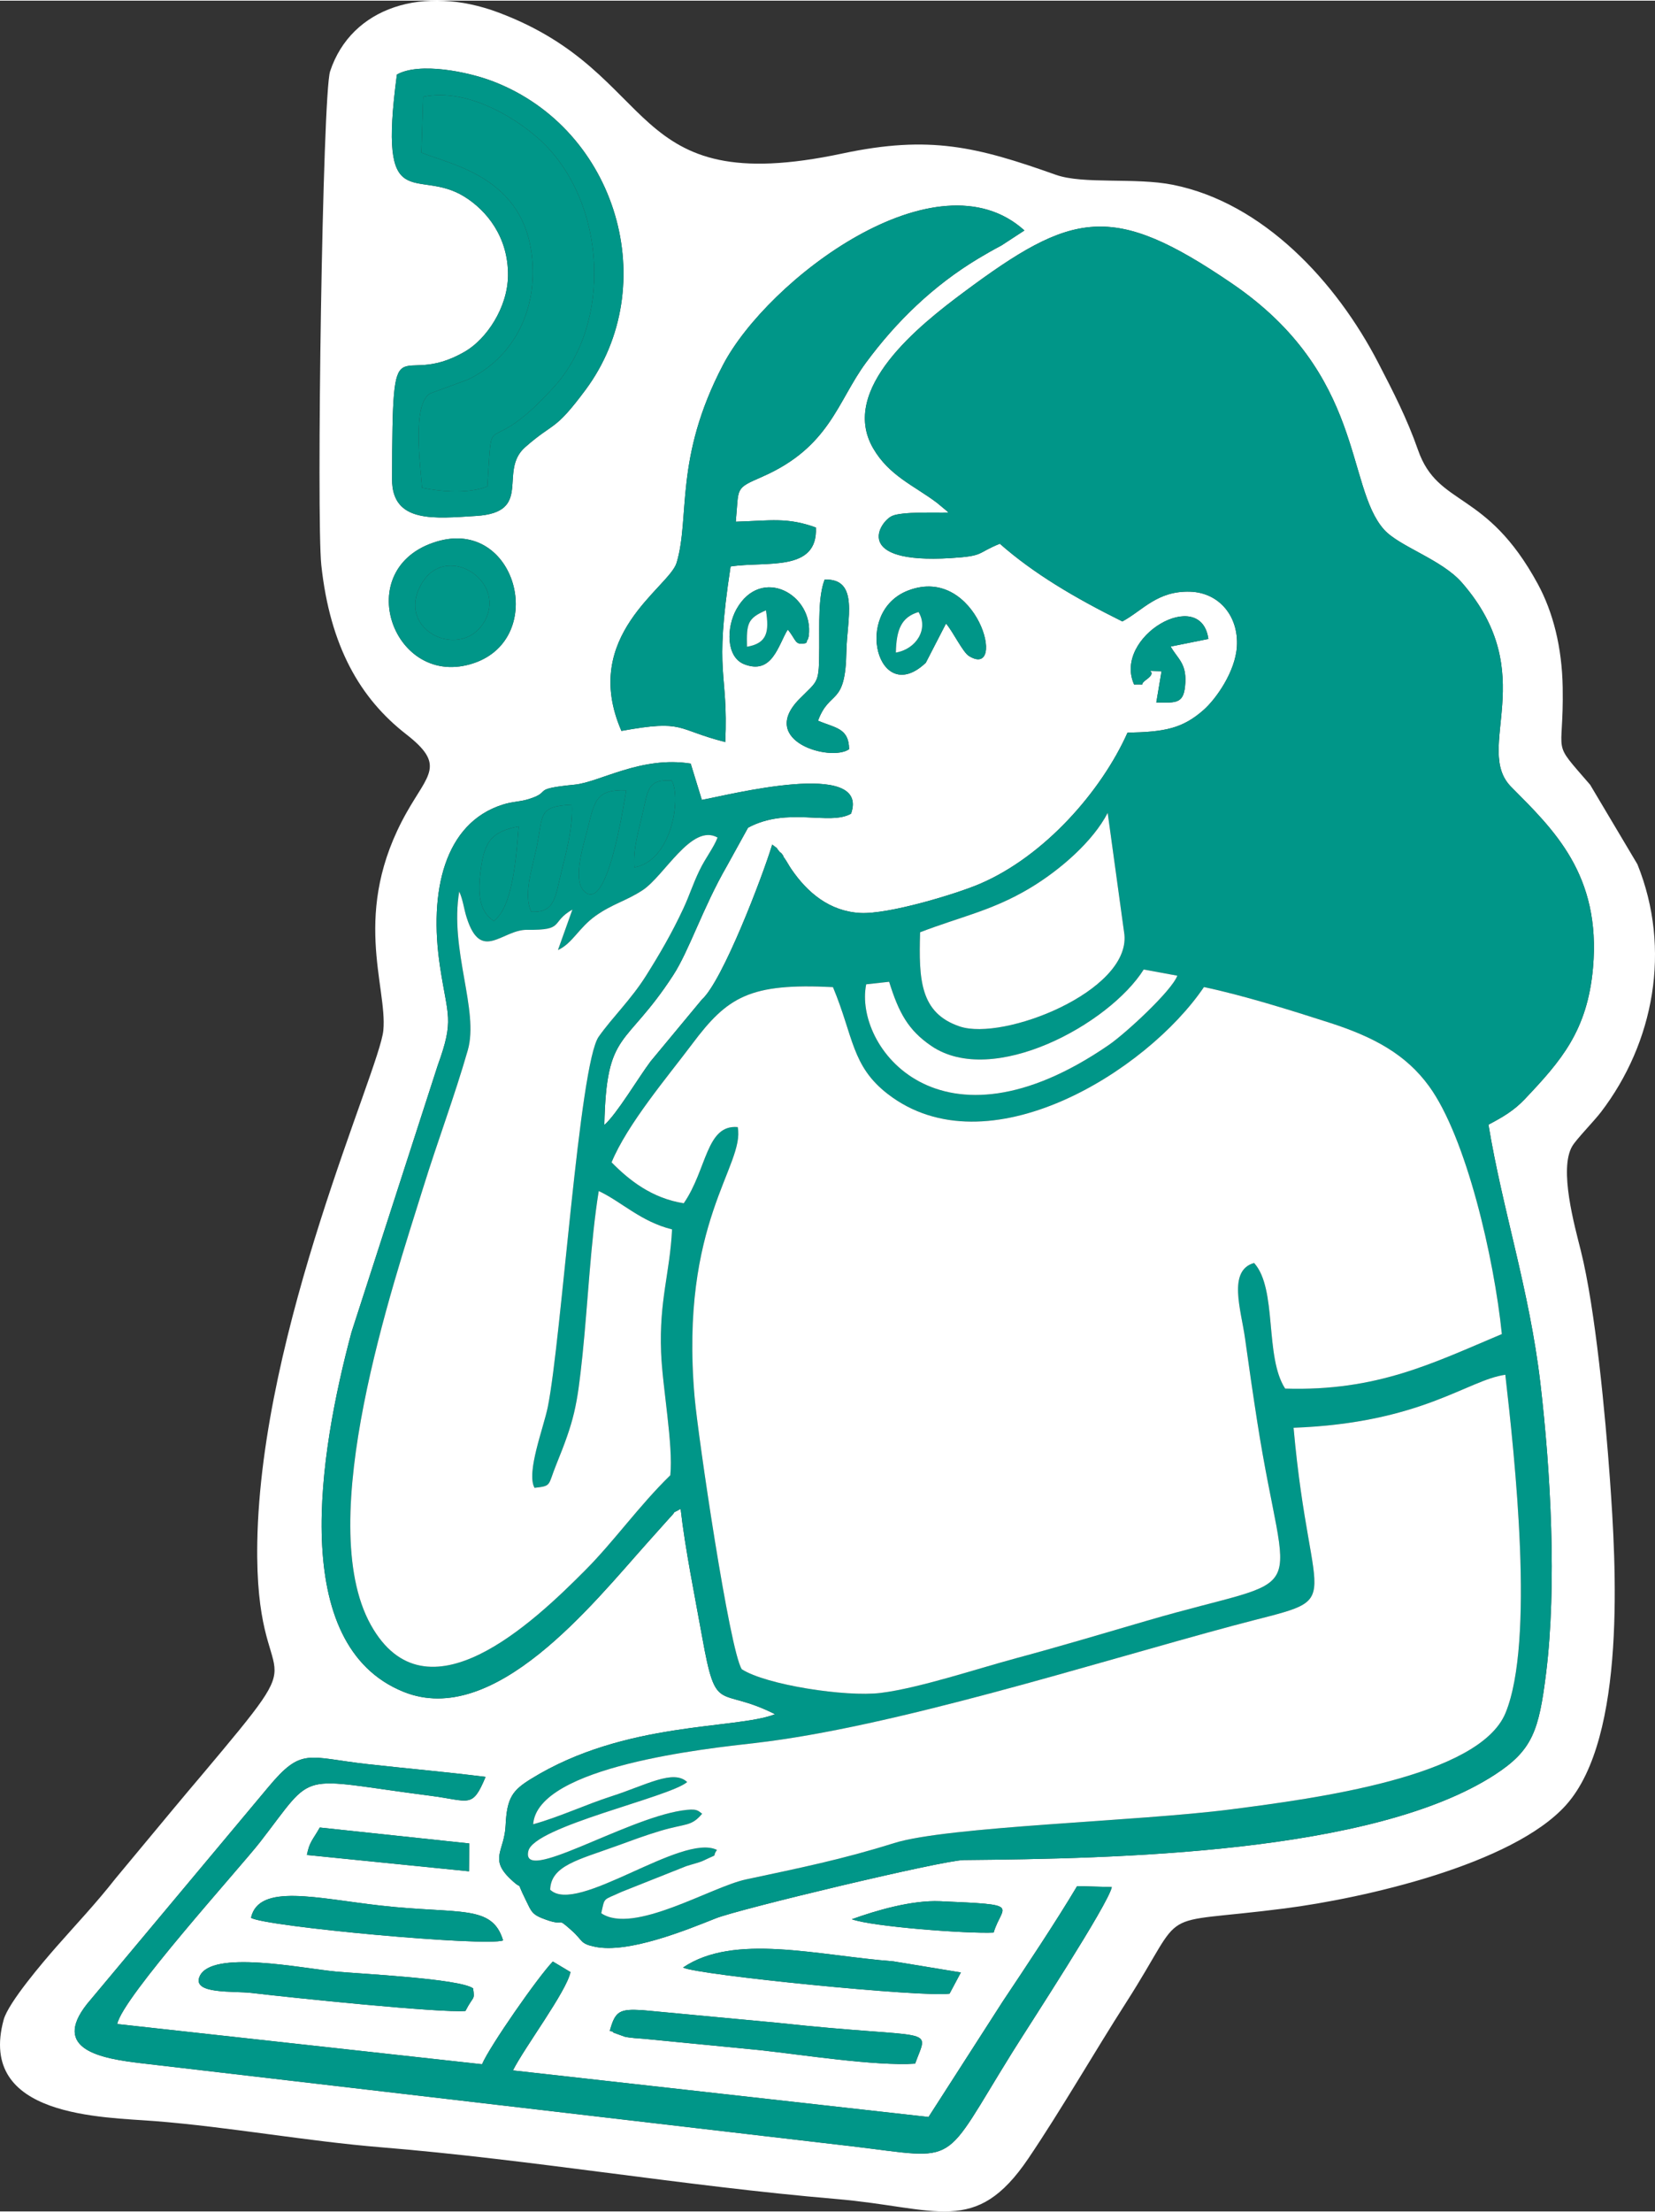 <?xml version="1.0" encoding="UTF-8"?>
<!DOCTYPE svg PUBLIC "-//W3C//DTD SVG 1.1//EN" "http://www.w3.org/Graphics/SVG/1.1/DTD/svg11.dtd">
<!-- Creator: CorelDRAW 2020 (64-Bit) -->
<svg xmlns="http://www.w3.org/2000/svg" xml:space="preserve" width="366px" height="489px" version="1.1" style="shape-rendering:geometricPrecision; text-rendering:geometricPrecision; image-rendering:optimizeQuality; fill-rule:evenodd; clip-rule:evenodd"
viewBox="0 0 149.413 199.506"
 xmlns:xlink="http://www.w3.org/1999/xlink"
 xmlns:xodm="http://www.corel.com/coreldraw/odm/2003">
 <rect x="0" y="0" width="149.413" height="199.506" fill="#333333" stroke="none"/>
 <defs>
  <style type="text/css">
   <![CDATA[
      .fil4 {fill:#009688}
    .fil1 {fill:#009688}
    .fil3 {fill:#009688}
    .fil8 {fill:#009688}
    .fil6 {fill:white}
    .fil7 {fill:#009688}
    .fil5 {fill:#009688}
    .fil9 {fill:#009688}
    .fil12 {fill:white}
    .fil13 {fill:white}
    .fil10 {fill:#009688}
    .fil11 {fill:#009688}
    .fil0 {fill:white}
    .fil2 {fill:white}
   ]]>
  </style>
 </defs>
 <g id="Layer_x0020_1">
  <g id="_3016290679616">
   <path class="fil0" d="M58.144 183.928c-0.464,-0.033 -1.273,-0.079 -1.748,-0.193l-1.013 -0.367c-0.062,-0.145 -0.226,-0.094 -0.33,-0.158 0.485,-1.808 0.904,-1.985 2.921,-1.872l12.283 1.151c14.323,1.556 13.641,0.187 12.358,3.681 -3.556,0.239 -10.245,-0.812 -13.996,-1.22l-10.475 -1.022zm-27.835 -6.071c2.185,0.205 11.19,0.636 12.402,1.518 0.159,1.123 0.043,0.609 -0.691,2.038 -2.211,0.198 -15.616,-1.187 -19.311,-1.624 -1.644,-0.194 -5.386,0.138 -4.691,-1.485 1.046,-2.444 9.251,-0.734 12.291,-0.447zm31.356 -0.362c4.607,-3.122 12.121,-1.088 18.992,-0.558l6.09 1.003 -1.02 1.911c-2.282,0.362 -22.774,-1.683 -24.062,-2.356zm-39.004 -4.49c0.696,-3.143 5.978,-1.744 11.712,-1.1 7.136,0.802 10.056,-0.141 11.044,3.141 -1.412,0.597 -21.549,-1.248 -22.756,-2.041zm54.243 0.131c2.14,-0.772 5.378,-1.737 7.965,-1.624 7.547,0.328 5.594,0.295 4.836,2.83 -2.355,0.117 -10.991,-0.537 -12.801,-1.206zm-49.198 -5.799c0.237,-1.202 0.515,-1.326 1.164,-2.476l13.494 1.436 -0.024 2.515 -14.634 -1.475zm72.666 2.897c-0.289,1.508 -7.493,12.524 -8.962,14.885 -6.527,10.488 -4.648,9.677 -14.396,8.52l-64.298 -7.511c-3.456,-0.411 -8.15,-1.185 -4.856,-5.348l16.364 -19.567c3.027,-3.624 3.534,-2.685 8.931,-2.077 3.537,0.398 7.196,0.71 10.682,1.156 -1.207,2.888 -1.429,2.159 -4.972,1.704 -12.322,-1.582 -10.257,-2.427 -15.392,4.184 -1.774,2.283 -12.453,14.05 -12.889,16.413l32.935 3.631c0.669,-1.592 5.064,-7.903 6.391,-9.271l1.592 0.952c-0.352,1.741 -4.12,6.751 -5.194,8.875l37.52 4.202 6.691 -10.413c2.138,-3.205 4.784,-7.168 6.723,-10.42l3.13 0.085zm-23.715 -102.684c-1.656,1.162 -8.252,-0.718 -4.493,-4.524 1.76,-1.782 1.771,-1.326 1.797,-4.714 0.015,-2.025 -0.11,-4.504 0.485,-6.065 3.163,-0.138 2.013,3.632 1.966,6.475 -0.083,5.024 -1.502,3.4 -2.561,6.254 1.551,0.668 2.788,0.654 2.806,2.574zm25.727 -5.84c-1.927,-4.331 6.047,-8.913 6.708,-4.109l-3.404 0.684c0.611,1.089 1.417,1.487 1.324,3.251 -0.101,1.911 -0.727,1.833 -2.622,1.798l0.474 -2.821c-2.091,-0.03 -0.086,-0.167 -1.363,0.755 -0.824,0.595 0.194,0.405 -1.117,0.442zm-31.266 -4.958c-0.869,1.421 -1.398,4.106 -3.918,3.135 -1.669,-0.643 -1.63,-3.333 -0.712,-4.972 2.224,-3.972 7.012,-1.324 6.525,2.429 -0.01,0.073 -0.094,0.371 -0.105,0.313 -0.01,-0.058 -0.068,0.215 -0.125,0.311 -1.054,0.243 -0.847,-0.222 -1.665,-1.216zm12.465 2.995c-4.296,4.091 -6.654,-4.597 -1.578,-6.524 6.262,-2.377 8.966,8.072 5.477,5.92 -0.568,-0.35 -1.439,-2.194 -2.076,-2.933l-1.823 3.537zm-44.157 -10.934c7.193,-2.163 10.043,8.694 3.363,10.965 -7.258,2.467 -11.262,-8.59 -3.363,-10.965zm23.967 98.864c-0.663,-3.685 -1.538,-7.949 -1.947,-11.574 -1.092,0.632 -0.088,-0.118 -1.037,0.864l-1.938 2.165c-4.99,5.58 -13.847,16.796 -22.045,13.479 -10.445,-4.226 -7.631,-21.489 -4.691,-32.455l7.783 -24.074c1.515,-4.174 0.89,-4.37 0.205,-8.924 -1.02,-6.779 0.39,-12.934 5.653,-14.605 0.943,-0.299 1.508,-0.237 2.351,-0.499 2.224,-0.69 0.043,-0.9 4.168,-1.307 2.242,-0.222 5.998,-2.614 10.461,-1.898l1.006 3.274c2.245,-0.391 15.224,-3.762 13.471,1.246 -1.964,1.11 -5.722,-0.658 -9.3,1.265l-1.916 3.47c-2.178,3.779 -3.389,7.606 -4.846,9.849 -4.327,6.66 -6.03,4.862 -6.211,13.508 1.113,-0.964 3.087,-4.292 4.178,-5.742l4.623 -5.572c1.881,-1.686 5.483,-11.117 6.353,-13.991 0.823,0.647 0.047,-0.079 0.728,0.724 0.961,1.135 -0.679,-0.969 0.378,0.501 0.22,0.306 0.387,0.647 0.63,1 1.438,2.1 3.424,3.793 6.208,3.948 2.531,0.142 8.654,-1.708 10.801,-2.627 5.837,-2.497 10.98,-8.372 13.332,-13.645 3.338,-0.061 4.963,-0.365 6.875,-2.054 1.092,-0.965 2.859,-3.423 3,-5.718 0.169,-2.747 -1.612,-4.867 -4.216,-4.95 -2.975,-0.094 -4.272,1.688 -6.124,2.686 -4.341,-2.152 -8.035,-4.346 -11.061,-7.013 -2.145,0.862 -1.34,1.105 -4.433,1.296 -8.923,0.551 -6.437,-3.289 -5.292,-3.803 0.9,-0.405 3.889,-0.279 5.083,-0.309 -0.084,-0.086 -0.201,-0.186 -0.268,-0.243l-0.793 -0.655c-2.051,-1.537 -4.305,-2.426 -5.739,-4.907 -3.087,-5.341 4.2,-11.109 8.124,-14.033 9.9,-7.377 13.449,-8.209 24.277,-0.828 12.013,8.189 10.242,18.303 13.722,22.201 1.376,1.541 5.198,2.684 7.042,4.801 7.196,8.261 1.008,14.964 4.44,18.423 3.803,3.833 8.136,7.902 7.387,16.333 -0.506,5.697 -2.908,8.411 -6.157,11.845 -0.984,1.039 -1.986,1.62 -3.28,2.303 1.271,7.717 3.699,14.913 4.684,23.309 0.938,8.004 1.497,18.279 0.519,26.174 -0.645,5.204 -1.224,6.969 -4.633,9.181 -11.011,7.143 -34.382,7.574 -47.927,7.699 -1.9,0.017 -20.314,4.429 -22.39,5.256 -2.676,1.065 -7.898,3.195 -10.906,2.573 -1.385,-0.286 -1.066,-0.538 -2.112,-1.469 -1.474,-1.311 -0.489,-0.326 -2.306,-0.972 -1.308,-0.464 -1.304,-0.691 -1.86,-1.82 -1.035,-2.105 -0.001,-0.551 -1.39,-1.882 -1.898,-1.819 -0.517,-2.51 -0.412,-4.801 0.115,-2.529 0.634,-3.181 2.311,-4.217 8.501,-5.248 18.482,-4.435 22.017,-5.828 -5.157,-2.602 -5.292,0.201 -6.58,-6.958zm-7.292 -81.777c-3.748,-8.615 4.312,-12.932 4.983,-15.173 1.237,-4.131 -0.242,-9.399 4.192,-17.862 4.026,-7.682 19.28,-19.309 27.209,-12.127l-2.072 1.352c-0.798,0.423 -1.438,0.789 -2.074,1.171 -4.08,2.45 -7.426,5.699 -10.171,9.423 -2.573,3.491 -3.254,7.604 -9.346,10.276 -2.516,1.103 -2.101,0.91 -2.395,4.061 3.172,-0.098 4.629,-0.417 7.231,0.523 0.188,4.058 -4.494,3.022 -7.7,3.516 -1.537,10.06 -0.188,9.275 -0.479,15.845 -4.519,-1.143 -3.619,-2.053 -9.378,-1.005zm-11.548 -58.6c11.201,4.335 15.271,18.455 8.303,27.829 -2.847,3.829 -2.777,2.82 -5.448,5.17 -2.466,2.169 0.784,5.879 -4.428,6.201 -3.715,0.23 -7.596,0.686 -7.585,-3.31 0.038,-15.104 0.371,-7.881 6.62,-11.547 1.867,-1.095 3.811,-3.895 3.847,-6.823 0.042,-3.496 -1.94,-5.898 -3.945,-7.137 -4.34,-2.682 -7.829,2.05 -6.085,-11.017 2.031,-1.132 6.392,-0.267 8.721,0.634zm-15.545 43.646c0.794,7.337 3.505,12.023 7.667,15.259 3.567,2.774 2.001,3.564 0.035,7.053 -5.061,8.981 -1.719,15.692 -2.103,19.672 -0.347,3.598 -11.049,26.883 -11.379,46.192 -0.258,15.096 6.039,7.867 -4.998,20.99 -1.074,1.276 -1.456,1.712 -2.614,3.108l-5.197 6.252c-1.739,2.222 -3.643,4.231 -5.304,6.124 -1.209,1.377 -4.364,5.063 -4.785,6.611 -2.404,8.834 8.977,8.775 13.696,9.149 6.653,0.528 13.674,1.811 20.379,2.361 13.708,1.124 27.24,3.487 41.105,4.667 9.083,0.773 12.552,3.403 17.329,-3.66 2.953,-4.365 6.03,-9.711 8.81,-14.044 5.757,-8.974 2.171,-6.953 14.338,-8.519 7.095,-0.914 20.569,-3.943 25.399,-9.336 5.488,-6.128 4.494,-21.889 3.959,-29.372 -0.413,-5.78 -1.315,-15.405 -2.626,-20.636 -0.569,-2.271 -1.998,-7.381 -0.776,-9.446 0.376,-0.636 1.958,-2.244 2.599,-3.084 4.76,-6.233 6.387,-14.674 3.281,-22.356l-4.264 -7.169c-3.619,-4.194 -2.37,-2.311 -2.48,-8.795 -0.062,-3.605 -0.863,-6.781 -2.252,-9.338 -4.656,-8.567 -8.989,-6.878 -10.804,-12.067 -1.008,-2.884 -2.272,-5.321 -3.585,-7.859 -3.815,-7.379 -10.413,-14.455 -18.541,-16.085 -3.408,-0.684 -8.087,-0.021 -10.575,-0.903 -7.14,-2.534 -11.391,-3.597 -19.268,-1.923 -19.838,4.214 -16.19,-7.142 -31.049,-12.721 -6.721,-2.523 -13.276,-0.521 -15.204,5.308 -0.69,2.087 -1.243,40.408 -0.793,44.567z"/>
   <path class="fil1" d="M116.783 128.786c11.572,-0.432 15.708,-4.316 19.116,-4.783 0.855,7.49 2.671,24.079 0.019,30.519 -2.377,5.774 -17.174,7.716 -24.789,8.701 -8.436,1.092 -25.596,1.525 -30.425,3.046 -4.638,1.461 -8.495,2.238 -13.364,3.277 -3.148,0.672 -10.153,5.014 -13.059,3.051 0.338,-1.498 0.106,-1.127 1.844,-1.933l5.834 -2.319c0.463,-0.152 1.193,-0.329 1.532,-0.491 1.59,-0.764 0.682,-0.18 1.235,-0.972 -3.181,-1.562 -12.655,5.918 -15.058,3.588 0.077,-2.177 2.546,-2.693 5.978,-3.939 1.298,-0.472 2.59,-0.957 3.958,-1.365 2.349,-0.702 2.788,-0.368 3.786,-1.55 -0.389,-0.266 -0.408,-0.511 -1.859,-0.286 -5.255,0.817 -14.551,6.684 -13.831,3.648 0.527,-2.221 12.717,-4.835 14.336,-6.22 -1.24,-1.182 -3.725,0.284 -6.815,1.276 -2.353,0.755 -4.715,1.878 -7.088,2.532 0.393,-5.241 15.759,-6.843 19.978,-7.324 12.503,-1.425 30.42,-7.164 43.194,-10.593 10.691,-2.869 7.036,-0.415 5.478,-17.863zm-61.569 -23.954c1.425,-3.458 5.115,-7.795 7.273,-10.675 3.183,-4.25 5.174,-5.521 12.713,-5.137 1.862,4.46 1.67,7.116 4.947,9.646 8.984,6.936 23.377,-2.018 28.547,-9.652 3.628,0.773 7.776,2.072 11.352,3.223 4.035,1.299 6.897,2.88 8.965,5.72 3.365,4.621 5.874,15.489 6.576,22.372 -6.239,2.624 -11.254,5.176 -19.565,4.92 -1.879,-2.896 -0.684,-8.987 -2.802,-11.336 -2.411,0.677 -1.17,4.254 -0.819,6.799 0.342,2.482 0.706,4.979 1.103,7.53 2.668,17.127 5.393,13.473 -9.965,17.958 -3.989,1.165 -7.728,2.283 -11.786,3.377 -3.567,0.962 -8.807,2.711 -12.243,3.136 -3.144,0.389 -10.372,-0.729 -12.543,-2.138 -1.111,-1.737 -3.949,-21.012 -4.26,-24.57 -1.38,-15.828 4.572,-20.891 3.893,-24.354 -2.86,-0.25 -2.761,3.815 -4.871,6.875 -2.88,-0.453 -4.934,-2.083 -6.515,-3.694zm25.057 -16.293c0.873,2.802 1.723,4.369 3.808,5.789 5.551,3.783 16.061,-1.957 19.176,-6.897l3.033 0.558c-0.51,1.372 -4.66,5.201 -6.18,6.247 -15.255,10.498 -23.042,0.154 -21.908,-5.469l2.071 -0.228zm2.796 -4.469c3.647,-1.399 6.508,-1.954 9.868,-3.955 2.822,-1.681 5.769,-4.294 7.066,-6.818l1.511 10.992c0.482,5.121 -10.915,9.614 -14.867,8.282 -3.588,-1.208 -3.704,-4.225 -3.578,-8.501zm-38.484 -1.02c-1.467,-0.937 -1.469,-2.83 -1.104,-5.139 0.345,-2.179 1.125,-2.971 3.346,-3.392 -0.213,2.651 -0.506,7.249 -2.242,8.531zm5.789 2.624c1.304,-0.591 1.876,-2.002 3.394,-3.082 1.526,-1.085 2.737,-1.333 4.23,-2.305 1.993,-1.298 4.44,-6.08 6.786,-4.765 -0.383,0.976 -1.061,1.781 -1.636,2.971 -0.626,1.299 -0.87,2.178 -1.455,3.435 -1.042,2.237 -2.158,4.141 -3.354,6.043 -1.368,2.176 -3.036,3.753 -4.286,5.521 -1.76,2.488 -3.359,27.259 -4.594,33.407 -0.378,1.88 -1.969,5.925 -1.2,7.307 1.581,-0.179 1.189,-0.193 1.958,-2.087 1.622,-3.993 1.883,-5.205 2.372,-9.892 0.487,-4.674 0.733,-10.26 1.466,-14.805 2.049,0.956 3.798,2.766 6.62,3.461 -0.199,3.996 -1.17,6.359 -0.99,11.101 0.12,3.154 1.112,8.352 0.833,11.085 -2.862,2.794 -5.05,5.929 -7.689,8.581 -4.667,4.691 -14.354,13.906 -19.354,4.917 -5.217,-9.38 1.976,-30.583 4.744,-39.488 1.309,-4.212 2.832,-8.242 4.015,-12.366 1.034,-3.605 -1.663,-9.041 -0.772,-14.321 0.37,0.853 0.399,1.505 0.675,2.368 1.302,4.077 3.204,1.058 5.455,1.089 3.469,0.047 2.05,-0.662 4.087,-1.828l-1.305 3.653zm-2.411 -3.456c-0.73,-1.545 0.062,-3.81 0.483,-5.806 0.619,-2.929 0.068,-3.715 3.192,-3.853 0.079,2.095 -0.475,4.109 -0.961,6.089 -0.547,2.228 -0.569,3.69 -2.714,3.57zm9.308 -4.008c-0.124,-1.816 0.435,-3.429 0.818,-5.185 0.417,-1.913 0.487,-2.787 2.563,-2.641 0.878,1.664 -0.047,7.266 -3.381,7.826zm-0.732 -6.955c-0.284,1.643 -1.73,11.167 -3.805,9.107 -1.112,-1.104 0.019,-4.375 0.373,-5.839 0.563,-2.328 0.772,-3.372 3.432,-3.268zm29.086 -25.063c-1.194,0.03 -4.183,-0.096 -5.083,0.309 -1.145,0.514 -3.631,4.354 5.292,3.803 3.093,-0.191 2.288,-0.434 4.433,-1.296 3.026,2.667 6.72,4.861 11.061,7.013 1.852,-0.998 3.149,-2.78 6.124,-2.686 2.604,0.083 4.385,2.203 4.216,4.95 -0.141,2.295 -1.908,4.753 -3,5.718 -1.912,1.689 -3.537,1.993 -6.875,2.054 -2.352,5.273 -7.495,11.148 -13.332,13.645 -2.147,0.919 -8.27,2.769 -10.801,2.627 -2.784,-0.155 -4.77,-1.848 -6.208,-3.948 -0.243,-0.353 -0.41,-0.694 -0.63,-1 -1.057,-1.47 0.583,0.634 -0.378,-0.501 -0.681,-0.803 0.095,-0.077 -0.728,-0.724 -0.87,2.874 -4.472,12.305 -6.353,13.991l-4.623 5.572c-1.091,1.45 -3.065,4.778 -4.178,5.742 0.181,-8.646 1.884,-6.848 6.211,-13.508 1.457,-2.243 2.668,-6.07 4.846,-9.849l1.916 -3.47c3.578,-1.923 7.336,-0.155 9.3,-1.265 1.753,-5.008 -11.226,-1.637 -13.471,-1.246l-1.006 -3.274c-4.463,-0.716 -8.219,1.676 -10.461,1.898 -4.125,0.407 -1.944,0.617 -4.168,1.307 -0.843,0.262 -1.408,0.2 -2.351,0.499 -5.263,1.671 -6.673,7.826 -5.653,14.605 0.685,4.554 1.31,4.75 -0.205,8.924l-7.783 24.074c-2.94,10.966 -5.754,28.229 4.691,32.455 8.198,3.317 17.055,-7.899 22.045,-13.479l1.938 -2.165c0.949,-0.982 -0.055,-0.232 1.037,-0.864 0.409,3.625 1.284,7.889 1.947,11.574 1.288,7.159 1.423,4.356 6.58,6.958 -3.535,1.393 -13.516,0.58 -22.017,5.828 -1.677,1.036 -2.196,1.688 -2.311,4.217 -0.105,2.291 -1.486,2.982 0.412,4.801 1.389,1.331 0.355,-0.223 1.39,1.882 0.556,1.129 0.552,1.356 1.86,1.82 1.817,0.646 0.832,-0.339 2.306,0.972 1.046,0.931 0.727,1.183 2.112,1.469 3.008,0.622 8.23,-1.508 10.906,-2.573 2.076,-0.827 20.49,-5.239 22.39,-5.256 13.545,-0.125 36.916,-0.556 47.927,-7.699 3.409,-2.212 3.988,-3.977 4.633,-9.181 0.978,-7.895 0.419,-18.17 -0.519,-26.174 -0.985,-8.396 -3.413,-15.592 -4.684,-23.309 1.294,-0.683 2.296,-1.264 3.28,-2.303 3.249,-3.434 5.651,-6.148 6.157,-11.845 0.749,-8.431 -3.584,-12.5 -7.387,-16.333 -3.432,-3.459 2.756,-10.162 -4.44,-18.423 -1.844,-2.117 -5.666,-3.26 -7.042,-4.801 -3.48,-3.898 -1.709,-14.012 -13.722,-22.201 -10.828,-7.381 -14.377,-6.549 -24.277,0.828 -3.924,2.924 -11.211,8.692 -8.124,14.033 1.434,2.481 3.688,3.37 5.739,4.907l0.793 0.655c0.067,0.057 0.184,0.157 0.268,0.243z"/>
   <path class="fil2" d="M55.214 104.832c1.581,1.611 3.635,3.241 6.515,3.694 2.11,-3.06 2.011,-7.125 4.871,-6.875 0.679,3.463 -5.273,8.526 -3.893,24.354 0.311,3.558 3.149,22.833 4.26,24.57 2.171,1.409 9.399,2.527 12.543,2.138 3.436,-0.425 8.676,-2.174 12.243,-3.136 4.058,-1.094 7.797,-2.212 11.786,-3.377 15.358,-4.485 12.633,-0.831 9.965,-17.958 -0.397,-2.551 -0.761,-5.048 -1.103,-7.53 -0.351,-2.545 -1.592,-6.122 0.819,-6.799 2.118,2.349 0.923,8.44 2.802,11.336 8.311,0.256 13.326,-2.296 19.565,-4.92 -0.702,-6.883 -3.211,-17.751 -6.576,-22.372 -2.068,-2.84 -4.93,-4.421 -8.965,-5.72 -3.576,-1.151 -7.724,-2.45 -11.352,-3.223 -5.17,7.634 -19.563,16.588 -28.547,9.652 -3.277,-2.53 -3.085,-5.186 -4.947,-9.646 -7.539,-0.384 -9.53,0.887 -12.713,5.137 -2.158,2.88 -5.848,7.217 -7.273,10.675z"/>
   <path class="fil2" d="M68.111 157.242c-4.219,0.481 -19.585,2.083 -19.978,7.324 2.373,-0.654 4.735,-1.777 7.088,-2.532 3.09,-0.992 5.575,-2.458 6.815,-1.276 -1.619,1.385 -13.809,3.999 -14.336,6.22 -0.72,3.036 8.576,-2.831 13.831,-3.648 1.451,-0.225 1.47,0.02 1.859,0.286 -0.998,1.182 -1.437,0.848 -3.786,1.55 -1.368,0.408 -2.66,0.893 -3.958,1.365 -3.432,1.246 -5.901,1.762 -5.978,3.939 2.403,2.33 11.877,-5.15 15.058,-3.588 -0.553,0.792 0.355,0.208 -1.235,0.972 -0.339,0.162 -1.069,0.339 -1.532,0.491l-5.834 2.319c-1.738,0.806 -1.506,0.435 -1.844,1.933 2.906,1.963 9.911,-2.379 13.059,-3.051 4.869,-1.039 8.726,-1.816 13.364,-3.277 4.829,-1.521 21.989,-1.954 30.425,-3.046 7.615,-0.985 22.412,-2.927 24.789,-8.701 2.652,-6.44 0.836,-23.029 -0.019,-30.519 -3.408,0.467 -7.544,4.351 -19.116,4.783 1.558,17.448 5.213,14.994 -5.478,17.863 -12.774,3.429 -30.691,9.168 -43.194,10.593z"/>
   <path class="fil2" d="M50.372 85.674l1.305 -3.653c-2.037,1.166 -0.618,1.875 -4.087,1.828 -2.251,-0.031 -4.153,2.988 -5.455,-1.089 -0.276,-0.863 -0.305,-1.515 -0.675,-2.368 -0.891,5.28 1.806,10.716 0.772,14.321 -1.183,4.124 -2.706,8.154 -4.015,12.366 -2.768,8.905 -9.961,30.108 -4.744,39.488 5,8.989 14.687,-0.226 19.354,-4.917 2.639,-2.652 4.827,-5.787 7.689,-8.581 0.279,-2.733 -0.713,-7.931 -0.833,-11.085 -0.18,-4.742 0.791,-7.105 0.99,-11.101 -2.822,-0.695 -4.571,-2.505 -6.62,-3.461 -0.733,4.545 -0.979,10.131 -1.466,14.805 -0.489,4.687 -0.75,5.899 -2.372,9.892 -0.769,1.894 -0.377,1.908 -1.958,2.087 -0.769,-1.382 0.822,-5.427 1.2,-7.307 1.235,-6.148 2.834,-30.919 4.594,-33.407 1.25,-1.768 2.918,-3.345 4.286,-5.521 1.196,-1.902 2.312,-3.806 3.354,-6.043 0.585,-1.257 0.829,-2.136 1.455,-3.435 0.575,-1.19 1.253,-1.995 1.636,-2.971 -2.346,-1.315 -4.793,3.467 -6.786,4.765 -1.493,0.972 -2.704,1.22 -4.23,2.305 -1.518,1.08 -2.09,2.491 -3.394,3.082z"/>
   <path class="fil1" d="M56.101 65.9c5.759,-1.048 4.859,-0.138 9.378,1.005 0.291,-6.57 -1.058,-5.785 0.479,-15.845 3.206,-0.494 7.888,0.542 7.7,-3.516 -2.602,-0.94 -4.059,-0.621 -7.231,-0.523 0.294,-3.151 -0.121,-2.958 2.395,-4.061 6.092,-2.672 6.773,-6.785 9.346,-10.276 2.745,-3.724 6.091,-6.973 10.171,-9.423 0.636,-0.382 1.276,-0.748 2.074,-1.171l2.072 -1.352c-7.929,-7.182 -23.183,4.445 -27.209,12.127 -4.434,8.463 -2.955,13.731 -4.192,17.862 -0.671,2.241 -8.731,6.558 -4.983,15.173z"/>
   <path class="fil3" d="M100.372 170.234l-3.13 -0.085c-1.939,3.252 -4.585,7.215 -6.723,10.42l-6.691 10.413 -37.52 -4.202c1.074,-2.124 4.842,-7.134 5.194,-8.875l-1.592 -0.952c-1.327,1.368 -5.722,7.679 -6.391,9.271l-32.935 -3.631c0.436,-2.363 11.115,-14.13 12.889,-16.413 5.135,-6.611 3.07,-5.766 15.392,-4.184 3.543,0.455 3.765,1.184 4.972,-1.704 -3.486,-0.446 -7.145,-0.758 -10.682,-1.156 -5.397,-0.608 -5.904,-1.547 -8.931,2.077l-16.364 19.567c-3.294,4.163 1.4,4.937 4.856,5.348l64.298 7.511c9.748,1.157 7.869,1.968 14.396,-8.52 1.469,-2.361 8.673,-13.377 8.962,-14.885z"/>
   <path class="fil4" d="M43.996 43.837c-1.679,0.665 -4.088,0.494 -5.891,0.121 -0.155,-1.956 -0.919,-7.604 0.741,-8.516l3.304 -1.213c3.67,-1.677 5.989,-5.383 5.951,-9.807 -0.074,-8.429 -7.279,-9.558 -10.053,-10.71l0.154 -5.042c4.233,-0.875 8.857,2.274 10.723,4.056 5.844,5.581 6.318,16.329 1.143,22.07 -6.475,7.183 -5.532,1.224 -6.072,9.041zm-8.164 -37.171c-1.744,13.067 1.745,8.335 6.085,11.017 2.005,1.239 3.987,3.641 3.945,7.137 -0.036,2.928 -1.98,5.728 -3.847,6.823 -6.249,3.666 -6.582,-3.557 -6.62,11.547 -0.011,3.996 3.87,3.54 7.585,3.31 5.212,-0.322 1.962,-4.032 4.428,-6.201 2.671,-2.35 2.601,-1.341 5.448,-5.17 6.968,-9.374 2.898,-23.494 -8.303,-27.829 -2.329,-0.901 -6.69,-1.766 -8.721,-0.634z"/>
   <path class="fil5" d="M38.048 13.712c2.774,1.152 9.979,2.281 10.053,10.71 0.038,4.424 -2.281,8.13 -5.951,9.807l-3.304 1.213c-1.66,0.912 -0.896,6.56 -0.741,8.516 1.803,0.373 4.212,0.544 5.891,-0.121 0.54,-7.817 -0.403,-1.858 6.072,-9.041 5.175,-5.741 4.701,-16.489 -1.143,-22.07 -1.866,-1.782 -6.49,-4.931 -10.723,-4.056l-0.154 5.042z"/>
   <path class="fil0" d="M83.067 84.07c-0.126,4.276 -0.01,7.293 3.578,8.501 3.952,1.332 15.349,-3.161 14.867,-8.282l-1.511 -10.992c-1.297,2.524 -4.244,5.137 -7.066,6.818 -3.36,2.001 -6.221,2.556 -9.868,3.955z"/>
   <path class="fil6" d="M80.271 88.539l-2.071 0.228c-1.134,5.623 6.653,15.967 21.908,5.469 1.52,-1.046 5.67,-4.875 6.18,-6.247l-3.033 -0.558c-3.115,4.94 -13.625,10.68 -19.176,6.897 -2.085,-1.42 -2.935,-2.987 -3.808,-5.789z"/>
   <path class="fil7" d="M55.053 183.21c0.104,0.064 0.268,0.013 0.33,0.158l1.013 0.367c0.475,0.114 1.284,0.16 1.748,0.193l10.475 1.022c3.751,0.408 10.44,1.459 13.996,1.22 1.283,-3.494 1.965,-2.125 -12.358,-3.681l-12.283 -1.151c-2.017,-0.113 -2.436,0.064 -2.921,1.872z"/>
   <path class="fil4" d="M43.828 55.845c-1.957,3.867 -8.265,1.077 -5.767,-3.232 2.163,-3.731 7.582,-0.354 5.767,3.232zm-4.402 -7.032c-7.899,2.375 -3.895,13.432 3.363,10.965 6.68,-2.271 3.83,-13.128 -3.363,-10.965z"/>
   <path class="fil5" d="M42.02 181.413c0.734,-1.429 0.85,-0.915 0.691,-2.038 -1.212,-0.882 -10.217,-1.313 -12.402,-1.518 -3.04,-0.287 -11.245,-1.997 -12.291,0.447 -0.695,1.623 3.047,1.291 4.691,1.485 3.695,0.437 17.1,1.822 19.311,1.624z"/>
   <path class="fil7" d="M61.665 177.495c1.288,0.673 21.78,2.718 24.062,2.356l1.02 -1.911 -6.09 -1.003c-6.871,-0.53 -14.385,-2.564 -18.992,0.558z"/>
   <path class="fil5" d="M22.661 173.005c1.207,0.793 21.344,2.638 22.756,2.041 -0.988,-3.282 -3.908,-2.339 -11.044,-3.141 -5.734,-0.644 -11.016,-2.043 -11.712,1.1z"/>
   <path class="fil3" d="M80.879 58.83c0.045,-2.071 0.491,-3.196 2.045,-3.658 0.932,1.535 -0.206,3.344 -2.045,3.658zm4.527 -2.62c0.637,0.739 1.508,2.583 2.076,2.933 3.489,2.152 0.785,-8.297 -5.477,-5.92 -5.076,1.927 -2.718,10.615 1.578,6.524l1.823 -3.537z"/>
   <path class="fil3" d="M76.657 67.55c-0.018,-1.92 -1.255,-1.906 -2.806,-2.574 1.059,-2.854 2.478,-1.23 2.561,-6.254 0.047,-2.843 1.197,-6.613 -1.966,-6.475 -0.595,1.561 -0.47,4.04 -0.485,6.065 -0.026,3.388 -0.037,2.932 -1.797,4.714 -3.759,3.806 2.837,5.686 4.493,4.524z"/>
   <path class="fil5" d="M27.706 167.337l14.634 1.475 0.024 -2.515 -13.494 -1.436c-0.649,1.15 -0.927,1.274 -1.164,2.476z"/>
   <path class="fil7" d="M43.828 55.845c1.815,-3.586 -3.604,-6.963 -5.767,-3.232 -2.498,4.309 3.81,7.099 5.767,3.232z"/>
   <path class="fil3" d="M67.439 58.305c-0.049,-2.105 0.05,-2.56 1.709,-3.287 0.312,1.944 0.112,2.972 -1.709,3.287zm3.679 -1.553c0.818,0.994 0.611,1.459 1.665,1.216 0.057,-0.096 0.115,-0.369 0.125,-0.311 0.011,0.058 0.095,-0.24 0.105,-0.313 0.487,-3.753 -4.301,-6.401 -6.525,-2.429 -0.918,1.639 -0.957,4.329 0.712,4.972 2.52,0.971 3.049,-1.714 3.918,-3.135z"/>
   <path class="fil8" d="M102.384 61.71c1.311,-0.037 0.293,0.153 1.117,-0.442 1.277,-0.922 -0.728,-0.785 1.363,-0.755l-0.474 2.821c1.895,0.035 2.521,0.113 2.622,-1.798 0.093,-1.764 -0.713,-2.162 -1.324,-3.251l3.404 -0.684c-0.661,-4.804 -8.635,-0.222 -6.708,4.109z"/>
   <path class="fil9" d="M76.904 173.136c1.81,0.669 10.446,1.323 12.801,1.206 0.758,-2.535 2.711,-2.502 -4.836,-2.83 -2.587,-0.113 -5.825,0.852 -7.965,1.624z"/>
   <path class="fil10" d="M47.961 82.218c2.145,0.12 2.167,-1.342 2.714,-3.57 0.486,-1.98 1.04,-3.994 0.961,-6.089 -3.124,0.138 -2.573,0.924 -3.192,3.853 -0.421,1.996 -1.213,4.261 -0.483,5.806z"/>
   <path class="fil11" d="M56.537 71.255c-2.66,-0.104 -2.869,0.94 -3.432,3.268 -0.354,1.464 -1.485,4.735 -0.373,5.839 2.075,2.06 3.521,-7.464 3.805,-9.107z"/>
   <path class="fil10" d="M44.583 83.05c1.736,-1.282 2.029,-5.88 2.242,-8.531 -2.221,0.421 -3.001,1.213 -3.346,3.392 -0.365,2.309 -0.363,4.202 1.104,5.139z"/>
   <path class="fil10" d="M57.269 78.21c3.334,-0.56 4.259,-6.162 3.381,-7.826 -2.076,-0.146 -2.146,0.728 -2.563,2.641 -0.383,1.756 -0.942,3.369 -0.818,5.185z"/>
   <path class="fil12" d="M80.879 58.83c1.839,-0.314 2.977,-2.123 2.045,-3.658 -1.554,0.462 -2,1.587 -2.045,3.658z"/>
   <path class="fil13" d="M67.439 58.305c1.821,-0.315 2.021,-1.343 1.709,-3.287 -1.659,0.727 -1.758,1.182 -1.709,3.287z"/>
  </g>
 </g>
</svg>
